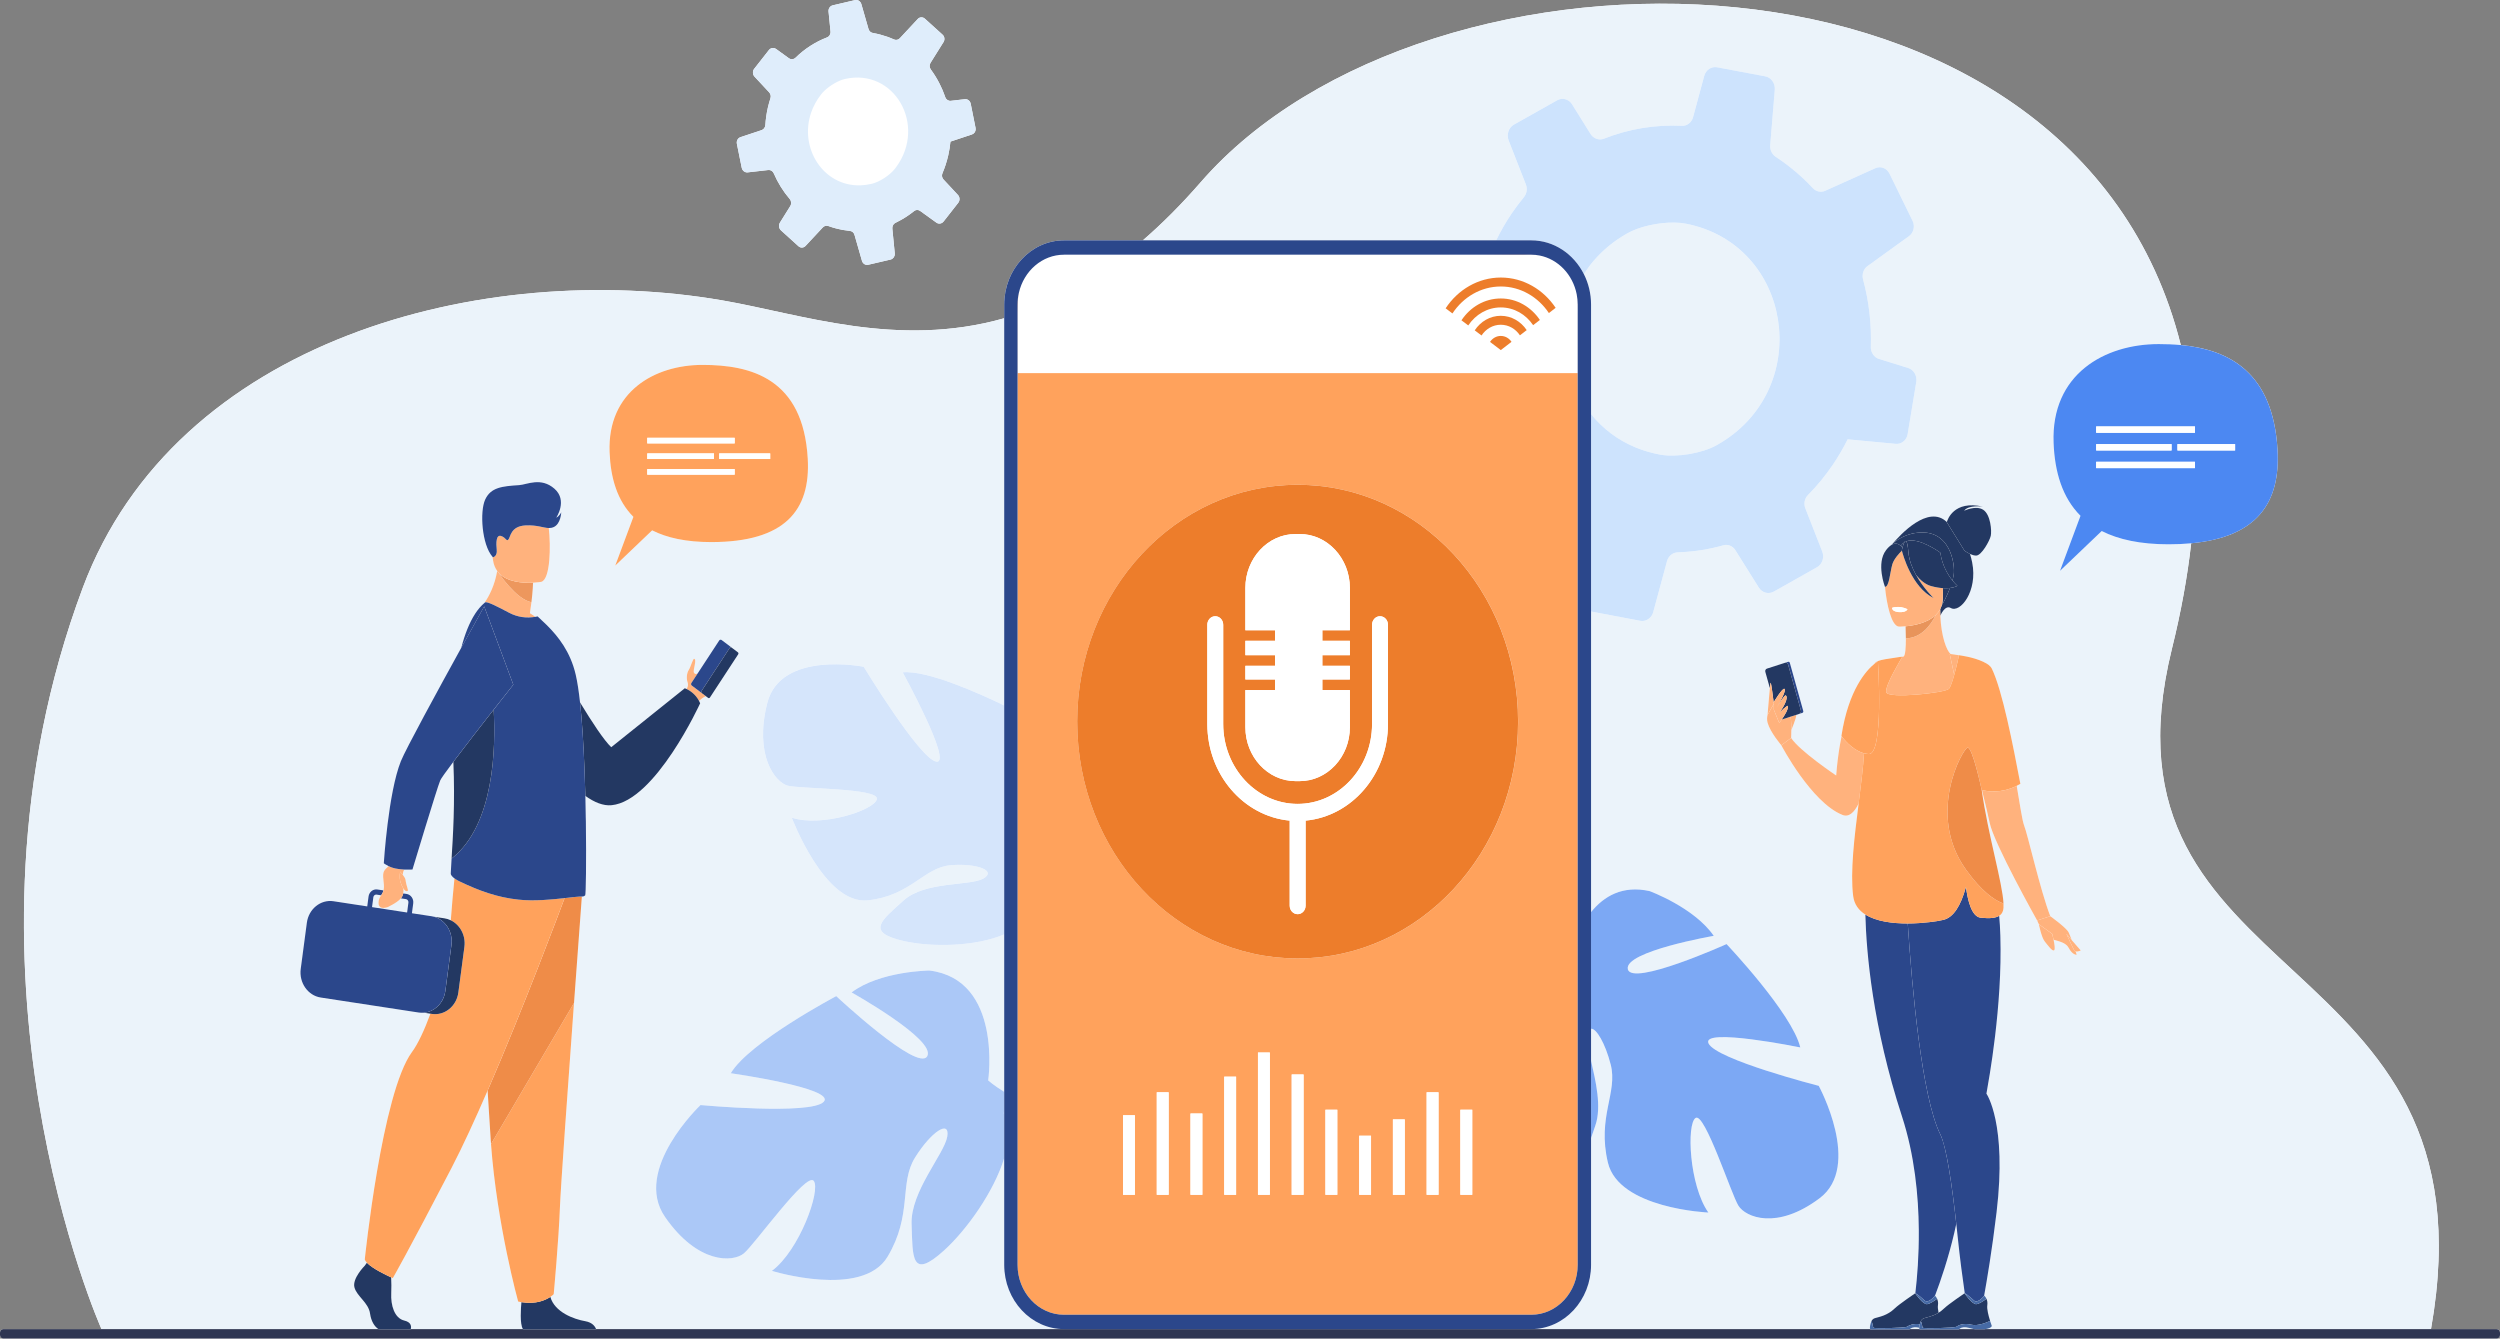 <svg viewBox="0 0 1920 1028" xmlns="http://www.w3.org/2000/svg"><rect x="0" y="0" width="1920" height="1028" fill="#808080" stroke="none"/><g id="a"></g><g id="b"><g id="c"><g><path fill="#fff" d="M660.74,142.36c2.85-.1,5.81-.48,8.84-1.2,5.78-1.39,13.72-6.49,17.55-11.37,.41-.52,.81-1.05,1.2-1.57,23.56-32.29-1.56-76.16-39.46-67.55-4.95,1.14-11.32,4.86-15.68,8.99-1,.97-1.91,1.94-2.64,2.9-3.46,4.46-5.96,9.14-7.61,13.93-9.36,27.25,9.3,56.69,37.79,55.88Z"></path><path fill="#fff" d="M1504.65,1020.75l-.04,.04h11.61c-.06-.01-.13-.02-.19-.04h-11.39Z"></path><path fill="#fff" d="M315.49,1020.75v.04h86.14l-.02-.04h-86.12Z"></path><path fill="#fff" d="M1175.98,1020.75H457.79v.04h978.52l-.02-.04h-260.31Z"></path><path fill="#fff" d="M1466.76,1020.75l-.04,.04h7.47s-.01-.02-.02-.04h-7.42Z"></path><path fill="#fff" d="M568.68,105.36l.77-.27,15.44-5.14c1.65-.55,2.79-2.11,2.9-3.97v-.02c.28-4.45,.91-8.94,1.95-13.43,.55-2.39,1.21-4.72,1.95-7.02,.53-1.59,.17-3.35-.94-4.55l-11.26-12.08c-1.55-1.65-1.65-4.31-.25-6.07l11.3-14.41c.32-.41,.71-.73,1.11-.99,1.31-.8,3.01-.78,4.32,.16l9.92,7.18c1.22,.87,2.79,.97,4.08,.3,.34-.18,.66-.41,.96-.69,7.03-6.9,15.27-12.2,24.25-15.64,1.53-.56,2.55-2.09,2.67-3.79,.01-.24,0-.49-.02-.75l-1.52-15.32c-.22-2.22,1.15-4.26,3.19-4.75l.4-.1L656.68,.1c2.12-.47,4.2,.85,4.84,3.07l5.5,19.12c.47,1.59,1.73,2.76,3.26,3.03,1.95,.34,3.91,.77,5.86,1.29,3.63,.97,7.12,2.19,10.43,3.7,1.55,.71,3.33,.35,4.51-.94l13.77-14.78c1.46-1.59,3.83-1.7,5.44-.24l13.62,12.31c1.54,1.4,1.85,3.8,.74,5.6l-9.99,15.99c-1,1.53-.91,3.6,.2,5.12,4.71,6.38,8.45,13.56,11.1,21.26,.64,1.86,2.42,3.03,4.25,2.82l10.84-1.26c2.06-.22,3.99,1.24,4.44,3.43l3.72,18.56c.08,.38,.12,.75,.1,1.13-.06,1.79-1.18,3.4-2.83,3.93l-13.29,4.43-3.24,1.07c-.33,3.53-.91,7.11-1.72,10.65-1.1,4.77-2.59,9.34-4.42,13.63-.69,1.64-.4,3.56,.79,4.82l11.1,11.91c1.51,1.64,1.62,4.23,.23,5.98l-8.76,11.19-2.52,3.2c-1.37,1.75-3.76,2.13-5.51,.85l-12.45-8.96c-1.43-1.06-3.32-1.02-4.67,.11-4.09,3.3-8.49,6.13-13.12,8.41-.39,.23-.76,.4-1.16,.59-.14,.05-.26,.13-.38,.21-1.43,.86-2.22,2.56-2.04,4.32l1.86,18.92c.03,.21,.03,.43,.02,.64-.07,1.96-1.39,3.68-3.21,4.12l-17.21,4.01c-2.08,.48-4.15-.81-4.79-3.01l-5.73-19.95c-.47-1.7-1.87-2.88-3.51-3.03-3.6-.35-7.24-1-10.89-1.98-1.93-.51-3.83-1.11-5.68-1.78-1.51-.54-3.17-.12-4.29,1.09l-13.24,14.2c-1.45,1.57-3.8,1.69-5.4,.25l-13.46-12.2c-1.63-1.47-1.99-4.02-.79-5.95l7.9-12.66c1.06-1.7,.9-3.92-.36-5.43-5.04-5.86-9.17-12.54-12.3-19.76-.71-1.72-2.4-2.75-4.17-2.55l-15.87,1.81c-2.13,.24-4.08-1.29-4.55-3.53l-3.73-18.43c-.45-2.21,.77-4.43,2.76-5.07Zm1351.32,919.96c0,1.48-1.12,2.68-2.5,2.68H2.5c-1.37,0-2.5-1.21-2.5-2.68v-1.85c0-1.48,1.12-2.68,2.5-2.68H290.66l-.06-.04H77.95s-123.88-276.93-14.33-569.47c71.41-190.68,307.57-252.37,491.31-220.55,60.41,10.46,134.13,37.09,216.3,13.69v-10.47c0-27.22,20.61-49.37,45.95-49.37h60.53c14.64-12.66,29.46-27.43,44.43-44.64,174.02-200.05,671.57-199.67,752.73,125.04,36.33,3.44,70.87,20.27,74.28,80.59,2.29,40.49-15.63,66.91-66.3,71.66-2.89,25.62-7.75,52.53-14.74,80.77-65.9,266.01,251.89,223.37,198.91,522.74h-342.11c-.07,.01-.15,.02-.22,.04h392.82c1.37,0,2.5,1.21,2.5,2.68v1.85Z"></path><path fill="#ebf3fa" d="M1362.08,538.67c.03,.23,.06,.45,.08,.64,.03-.03,.05-.06,.08-.09l-.15-.55Z"></path><path fill="#ebf3fa" d="M1466.76,1020.75h7.42c-.13-.29-.2-.64-.21-1.04-.51-.11-1.03-.22-1.6-.29-3.33-.47-5.04,.8-5.6,1.33Z"></path><path fill="#ebf3fa" d="M284.19,1008.86c-1.2-8.49-10.06-13.13-11.98-20.07-1.91-6.94,7.91-16.72,7.91-16.72l1.64-2.27h0c-.81-.86-1.4-1.7-1.64-2.49,0,0,13.19-128.17,36.28-159.41,4.68-6.32,9.64-17.18,14.13-29.37l-5.03-.77c-1.28,.11-2.59,.07-3.92-.13l-75.24-11.52c-9.85-1.51-16.75-11.39-15.35-21.97l4.71-35.5c1.41-10.58,10.61-18,20.46-16.49l25.91,3.97,1-7.57c.46-3.5,3.49-5.94,6.75-5.44l2.84,.43,1.9,.29c.32-1.26,.45-2.8,.22-4.83-1-8.95-.98-9.73,3.66-13.76-2.25-1.1-3.66-2.21-3.66-2.21,0,0,3.38-54.25,13.13-78.45,3.76-9.33,28.69-55.02,46.3-86.95,2.74-10.59,6.31-19.57,10.71-26.3l-.04-.02s.05-.04,.13-.11c2.16-3.28,4.51-6.02,7.06-8.15,3.75-5.43,7.94-13.57,9.78-24.52-1.6-2.21-2.75-4.94-3.22-8.3-.12-.88-.25-1.74-.38-2.59-8.2-9.35-9.88-34.73-5.61-43.95,4.33-9.36,12.9-10.22,26.15-11.08,6.02-.39,16.62-6.32,27.02,2.73,10.4,9.05,1.42,22.25,1.42,22.25,2.31-.99,3.84-4.12,3.84-4.12,0,0-.28,8.75-5.67,11.3-1.32,.62-2.59,.83-3.94,.8,1.62,13.56,1.3,39.57-5.8,41.33,0,0-2.53,.45-6.27,.64-.01,.81-.14,6.16-1.22,15-.31,2.53-.7,5.36-1.19,8.44,1.49,.88,2.87,1.81,4.14,2.75,.59-.1,1.18-.21,1.77-.34l7.08,6.72c8.62,8.6,18.07,20.29,22.17,38.04,1.3,5.61,2.4,12.91,3.32,21.3,9.34,15.4,18.41,29.13,23.97,34.41l56.5-45.26s.54,.18,1.4,.59c.04-.11,.07-.22,.11-.33,0,0,1.56-2.15,.6-4.86-.95-2.7-.76-6.87,.87-9.42,1.63-2.54,3.2-8.81,4.18-8.62,2.38,.44-1.17,9.05-.15,10.65,.92,1.44,2.07,.95,2.28,.84,.01,0,.03-.01,.04-.02,.2-.09,.39-.2,.59-.32l16.51-25.23c.41-.63,1.24-.79,1.83-.34l8.35,6.3h0l4.19,3.16c.45,.34,.56,1.01,.24,1.49l-21.74,33.24c-.32,.48-.94,.6-1.39,.26l-1.78-1.34c-2.4,1.2-4.1,2.57-5.2,3.65,.31,.58,.6,1.2,.86,1.85,0,0-34.31,75.1-68.09,78.28-6.34,.6-13.16-2.2-20.06-7.14,.13,5.2,.23,10.34,.27,15.37v.44c.1,1.21,.1,2.54,.1,3.75,.41,31.43,0,56.35-.51,56.79-.62,.55-1.33,.88-2.15,.88-.13,0-.28,0-.42,0-.83,11.21-3.26,43.92-6.02,81.76-4.65,63.69-10.24,141.93-10.79,156.75-.96,25.74-4.79,66.91-4.79,66.91,0,0-.86,.93-2.59,2.09h0c3.32,11.8,18.19,17.16,26.78,18.65,5.43,.95,7.52,3.91,8.34,6.08h359.39c-25.34,0-45.95-22.15-45.95-49.37v-81.98c-7.82,25.64-28.64,54.91-46.02,70.74-25.77,23.48-24.21,5.09-25.13-20.03-.92-25.12,25.28-54.03,27.41-67.3,2.14-13.27-12.49-3.58-24.78,16.2-12.29,19.78-1.74,43.74-21.07,76.12-19.33,32.38-88.85,10.87-88.85,10.87,21.2-15.74,37.76-62.05,32.13-69.12-5.63-7.06-45.3,48.74-53.59,55.66-8.29,6.92-35.32,8.48-60.56-27.87-25.24-36.35,27.21-86.01,27.21-86.01,0,0,84.91,7.82,94.62-2.53,9.72-10.35-71.38-21.92-71.38-21.92,14.24-23.93,81-59.22,81-59.22,0,0,62.82,58.75,69.87,46.14,7.05-12.6-58.09-48.97-58.09-48.97,21.73-16.46,59.77-16.84,59.77-16.84,56.4,6.97,45.15,84.42,45.15,84.42,0,0,4.31,3.86,12.3,8.76v-120.94c-21.94,9.39-55.23,9.98-76.65,5.23-30.71-6.81-17.31-16.1-.75-31.19,16.56-15.08,51.21-11.05,61.45-16.96,10.25-5.91-4.71-11.85-25.19-10.19-20.48,1.66-30.75,23.65-63.83,26.99-33.08,3.34-58.2-63.55-58.2-63.55,22.83,7.65,63.8-5.83,65.39-14.29,1.59-8.46-59.06-7.7-68.51-10.25-9.45-2.55-25.96-22.88-15.67-63.49,10.29-40.6,74.07-27.82,74.07-27.82,0,0,43.23,71.14,55.83,72.85,12.6,1.71-25.91-68.58-25.91-68.58,18.81-1.93,60.03,16.76,77.97,25.45V244.42c-82.18,23.39-155.89-3.23-216.3-13.69-183.74-31.81-419.9,29.87-491.31,220.55-109.55,292.53,14.33,569.47,14.33,569.47h212.65c-2.97-1.89-5.57-5.94-6.41-11.89Zm255.4-728.63c37,0,77.26,10.3,80.75,71.98,2.24,39.68-17.44,64.1-74.14,64.1-19.12,0-33.98-3.24-45.36-9.02l-28.34,27.05,13.93-37.4c-12.34-12.32-17.53-29.71-18.29-49.72-1.74-46.38,34.44-66.99,71.44-66.99Z"></path><path fill="#ebf3fa" d="M1510.25,1019.42c-3.33-.47-5.04,.8-5.6,1.33h11.39c-2-.42-3.62-1.03-5.79-1.33Z"></path><path fill="#ebf3fa" d="M1161.12,163.68c2.9-4.26,5.95-8.28,9.15-12.2,2.25-2.68,2.85-6.49,1.56-9.82l-13.2-33.72c-1.82-4.61-.01-9.96,4.07-12.25l33.22-18.7c.95-.53,1.96-.83,2.94-.99,3.2-.44,6.53,1.08,8.43,4.07l14.24,22.85c1.77,2.78,4.8,4.34,7.85,4.13,.8-.07,1.61-.24,2.41-.54,19.13-7.55,39.43-10.88,59.79-9.88,3.45,.22,6.63-1.91,8.15-5.18,.21-.47,.39-.97,.53-1.49l8.54-31.65c1.23-4.59,5.48-7.44,9.89-6.64l.86,.16,36.18,6.81c4.55,.91,7.68,5.33,7.28,10.28l-3.52,42.64c-.26,3.55,1.35,6.96,4.17,8.83,3.61,2.37,7.15,4.92,10.63,7.65,6.46,5.07,12.45,10.52,17.87,16.39,2.55,2.75,6.34,3.58,9.63,2.06l38.4-17.3c4.08-1.89,8.86-.05,10.95,4.25l17.7,36.21c2,4.11,.8,9.13-2.75,11.72l-31.82,22.98c-3.14,2.16-4.52,6.34-3.45,10.31,4.51,16.73,6.52,34.21,5.95,51.75-.13,4.23,2.51,8.1,6.29,9.27l22.41,6.94c4.24,1.36,6.96,5.92,6.21,10.66l-6.61,39.98c-.13,.82-.33,1.59-.66,2.32-1.45,3.49-4.9,5.7-8.56,5.31l-29.65-2.79-7.23-.69c-3.32,6.71-7.15,13.3-11.44,19.6-5.77,8.49-12.17,16.25-19.01,23.14-2.6,2.64-3.48,6.7-2.06,10.24l13,33.22c1.75,4.55,.02,9.79-4.04,12.04l-25.77,14.55-7.39,4.15c-4.03,2.28-9.04,.95-11.56-3.11l-17.9-28.56c-2.04-3.33-5.82-4.91-9.33-3.85-10.58,2.98-21.43,4.76-32.31,5.25-.95,.12-1.82,.14-2.75,.16-.31-.01-.62,.04-.92,.09-3.48,.45-6.33,3.13-7.29,6.77l-10.57,39.07c-.09,.45-.28,.88-.44,1.28-1.62,3.82-5.53,6.07-9.46,5.36l-37.11-7.02c-.25-.05-.49-.11-.73-.18v230.92c9.78-12.15,24.16-20.78,45-16.13,0,0,34.21,12.54,49.24,34.35,0,0-68.85,11.93-66,25.56,2.86,13.63,75.83-19.23,75.83-19.23,0,0,50.43,53.22,56.63,79.37,0,0-76.36-15.55-70.47-3.1,5.89,12.45,84.65,32.6,84.65,32.6,0,0,33.53,61.61,.67,86.31-32.86,24.7-56.81,14.63-62.36,5.73-5.56-8.9-25.85-71.95-32.89-67.38-7.04,4.57-4.96,51.65,9.8,72.64,0,0-68.68-2.87-77.13-38.28-8.45-35.41,7.72-53.64,2.13-75.42-4.19-16.31-11.13-27.94-15.09-27.43v24.6c3.51,15.47,8.37,35.19,3.28,49.77-1.17,3.35-2.24,6.57-3.28,9.55v97.38c0,27.22-20.61,49.37-45.95,49.37h260.31c-.56-1.25,.11-3.75,.78-5.62,.48-1.35,1.53-2.37,2.82-2.77,3.2-1,9.5-1.88,15.28-7.5,3.25-3.15,15.69-11.6,15.69-11.6l.07-.02s.04,0,.06,0c1.4-11.76,2.83-28.89,2.67-48.74-.22-26.33-3.25-57.45-12.94-87.17-22.6-69.33-27.37-125.84-28.1-154.98-5.03-3.2-8.53-7.76-9.35-14.15-2.39-18.62,.99-45.9,4.18-71.07-3.46,7.01-7.55,10.65-12.38,8.73-23.94-9.48-47-53.49-47-53.49,0,0-8.54-9.97-10.57-17.34-.53-1.93-.46-4.02-.03-6.05,.25-1.67,1.07-14.04,1.77-20.56l-3.47-12.43c-.3-1.06,.27-2.18,1.25-2.5l12.77-4.11,3.48-1.12c.56-.18,1.14,.16,1.31,.76l10.34,37.06c.17,.6-.15,1.23-.71,1.41l-4.65,1.5c.03,2.86-3.82,11.47-3.82,11.8h0c-.02,3.07-.13,5.5-.14,5.91,6.29,9.88,34.58,28.86,34.58,28.86,.65-8.33,1.58-15.88,2.74-22.73,.44-2.6,.91-5.1,1.41-7.5-.08-.11-.12-.18-.12-.18,5.45-35.69,19.38-50.5,25.3-55.32,.29-.36,.57-.69,.85-.99,1.25-1.03,2.49-1.67,7.49-2.59,2.56-.47,6.1-1.01,11.12-1.72,0,0,1.08-.13,1.65-.17,.37-.04,.79-.08,1.26-.13,1.43-.81,1.81-7.22,1.79-13.98,0-3.21-.1-6.49-.21-9.29-3.09,.28-5.14,.25-5.14,.25-5.78-.49-9.39-17.12-10.69-30.57,0,0-6.96-18,.86-28.18,1.46-1.9,2.81-3.14,4.06-3.91,.36-.38,.71-.74,1.08-1.08,5.38-6.41,27.22-30.44,41.56-16.54,.37-1.39,5.07-17.05,27.81-11.85,0,0-11.39-1.54-14.51,3.17,0,0,9.02-4.44,14.68-.73,5.65,3.72,6.58,16.22,5.74,20.03-.84,3.81-7.09,15.13-11.22,15.13-1.57,0-3.24-.56-4.72-1.25,.63,2.01,1.2,4.2,1.68,6.6,4.39,22.19-9.35,39.06-16.45,34.89-4.55-2.67-8,5.89-8,5.89l-.03-.04c.67,16.23,4.81,26.83,7.89,29.48,1.11,.14,3.48,.45,6.46,.96v-.02s10.48,1.23,18.46,4.96c.06,.03,.13,.06,.19,.08,1.81,.81,3.37,1.72,4.53,2.72,.01,0,.02,.02,.04,.03h0c.6,.52,1.1,1.06,1.46,1.64,.18,.24,.34,.49,.46,.74,8.14,16.64,16.26,58.65,21.98,88.61-.95,.56-1.89,1.07-2.82,1.53,2.56,15.51,4.51,27.37,5.55,29.98,3.04,7.61,12.32,49.48,20.24,70.14,0,0,12.22,8.72,14.08,12.4,.61,1.21,1.49,3.48,2.4,5.98,3.14,3.62,6.93,7.95,6.93,7.95,0,0-2.38,1.16-3.94,.75,.51,1.53,.83,2.54,.83,2.54,0,0-3.11,.5-6.22-5.35-2.06-3.88-7.27-4.97-11.55-6.19,.68,3.28,1.3,7.26,.5,8.02-1.4,1.34-4.82-3.68-7.31-6.69-2.48-3-4.51-13.21-4.52-13.28-.81-1.68-1.33-2.88-1.33-2.88,0,0-33.4-59.54-36.44-75.03-.95-4.85-3.24-14.37-5.93-25.15-.06-.02-.13-.04-.19-.05,4.91,34.51,16.04,71.56,16.77,87.28,.11,2.3,0,4.13-.39,5.45-.49,1.66-1.42,2.99-2.93,3.95,.44,4.91,.73,10.05,.9,15.34,1.67,54.25-8.91,111.02-10.69,121.25,0,0,15.97,22.74,7.77,91.21-3.47,28.96-7.49,52.65-9.56,64.12,.1-.12,.16-.19,.16-.19,0,0,.94,.83,1.63,2.38,.56,1.22,.97,2.9,.65,4.98-.45,2.92,1,8.35,2.16,12.02,.7,2.22,1.3,3.8,1.3,3.8,0,0,.3,1.63-4.79,2.5h342.11c52.99-299.37-264.81-256.74-198.91-522.74,7-28.24,11.85-55.15,14.74-80.77-5.45,.51-11.26,.77-17.48,.77-21.61,0-38.4-3.66-51.26-10.19l-32.03,30.57,15.74-42.26c-13.94-13.93-19.82-33.57-20.67-56.19-1.97-52.42,38.92-75.71,80.74-75.71,5.63,0,11.32,.21,16.98,.75C1593.71-59.73,1096.16-60.1,922.14,139.95c-14.97,17.21-29.79,31.99-44.43,44.64h271.33c3.48-7.17,7.49-14.16,12.08-20.91Z"></path><path fill="#ebf3fa" d="M1508.75,993.26l.07-.02s.07,0,.12,.02c-1.68-11.5-3.75-27-5.48-43.81-.33-3.17-.67-6.37-1.02-9.55-.5,2.33-1.01,4.63-1.54,6.91-4.58,19.57-10.41,36.68-14.8,48.28,.11,.1,.96,.91,1.61,2.36,.56,1.22,.97,2.9,.65,4.98-.23,1.46,.03,3.55,.48,5.74,1.41-.87,2.84-1.95,4.23-3.31,3.25-3.15,15.69-11.6,15.69-11.6Z"></path><path fill="#ebf3fa" d="M1256.62,343.86c5.71,2.29,11.86,4.1,18.41,5.31,12.5,2.29,32.07-.93,43.31-7.26,1.21-.67,2.38-1.37,3.56-2.07,70.98-43.45,54.26-152.16-27.25-168.05-10.66-2.06-26.07-.21-37.82,4.16-2.71,1.06-5.25,2.18-7.4,3.45-10.2,5.82-18.69,12.93-25.55,20.96-2.76,3.24-5.25,6.63-7.48,10.14,3.52,6.98,5.53,14.97,5.53,23.46v84.12c8.8,10.97,20.42,19.99,34.69,25.78Z"></path><path fill="#ebf3fa" d="M298.04,696.57s-7.21,2.95-7.33-3.06c-.06-2.76,1-4.28,2.06-5.92l-.13-.02-3.35-.51c-.23-.03-.45-.03-.67,0-.94,.16-1.71,.96-1.85,2.02l-1,7.57,26.92,4.13,1-7.57c.17-1.3-.67-2.52-1.89-2.7l-3.88-.59c-1.66,1.99-4.64,4.02-9.88,6.66Z"></path><path fill="#ebf3fa" d="M771.23,855.86v-.22c-.25-.58-.63-1.37-1.19-2.31,.38,.81,.78,1.66,1.19,2.53Z"></path><path fill="#ebf3fa" d="M346.17,670.75c.07-2.66,.31-6.51,.62-11.36,1.02-16.01,2.76-42.97,1.37-74.3-5.52,7.34-9.45,12.81-10.06,14.26-2.43,5.73-21.33,68.44-21.33,68.44,0,0-2.73,.21-6.33,.04-.53,1.06-.93,2.07-.98,2.75-.03,.46-.06,.9-.07,1.33,.94,1.25,1.88,2.68,2,3.53,.77,5.7,2.54,8.16,1.66,8.78-1.01,.71-2.2-.24-3.26-1.86,.08,1.39,.09,2.62-.1,3.75l2.63,.4c1.57,.24,2.97,1.13,3.93,2.5,.96,1.37,1.36,3.06,1.14,4.75l-1,7.57,15.01,2.29c.59,.09,1.17,.21,1.74,.36,0,0,0,0,.01,0h0l8.23,1.26c1.7,.26,3.32,.78,4.82,1.5,.78-10.85,1.96-23.39,2.83-32.17-1.57-1.15-2.92-2.54-2.86-3.86Z"></path><path fill="#ebf3fa" d="M400.44,1000.08h0c-.81-.14-1.64-.29-2.49-.49,0,0-16.22-58.77-20.86-120.95-.07-1.02-.14-2.05-.22-3.07-.74-10.92-1.56-23.93-2.4-37.98-9.57,22.07-19.09,42.82-27.54,59.08-34.49,66.39-45.27,84.92-45.27,84.92,0,0-.47-.2-1.27-.56h0c.18,3.84,.27,8.26,.07,12.14-.48,9.26,2.41,19.24,10.07,21.04,5.47,1.29,5.42,4.7,4.94,6.54h86.12c-2.53-3.79-1.57-16.48-1.17-20.67Z"></path><path fill="#cde3fd" d="M1259.76,476.8c3.93,.71,7.83-1.55,9.46-5.36,.16-.4,.35-.83,.44-1.28l10.57-39.07c.97-3.64,3.81-6.32,7.29-6.77,.3-.05,.61-.1,.92-.09,.93-.02,1.8-.03,2.75-.16,10.88-.49,21.73-2.27,32.31-5.25,3.52-1.06,7.29,.52,9.33,3.85l17.9,28.56c2.52,4.06,7.53,5.39,11.56,3.11l7.39-4.15,25.77-14.55c4.06-2.25,5.79-7.49,4.04-12.04l-13-33.22c-1.42-3.54-.54-7.6,2.06-10.24,6.84-6.9,13.24-14.65,19.01-23.14,4.28-6.3,8.12-12.89,11.44-19.6l7.23,.69,29.65,2.79c3.67,.39,7.11-1.83,8.56-5.31,.33-.72,.53-1.49,.66-2.32l6.61-39.98c.74-4.74-1.97-9.3-6.21-10.66l-22.41-6.94c-3.78-1.17-6.42-5.04-6.29-9.27,.57-17.54-1.44-35.02-5.95-51.75-1.07-3.96,.31-8.14,3.45-10.31l31.82-22.98c3.54-2.6,4.74-7.61,2.75-11.72l-17.7-36.21c-2.09-4.3-6.86-6.14-10.95-4.25l-38.4,17.3c-3.29,1.52-7.09,.69-9.63-2.06-5.43-5.88-11.41-11.32-17.87-16.39-3.48-2.73-7.02-5.28-10.63-7.65-2.82-1.87-4.44-5.27-4.17-8.83l3.52-42.64c.4-4.95-2.73-9.37-7.28-10.28l-36.18-6.81-.86-.16c-4.41-.8-8.66,2.05-9.89,6.64l-8.54,31.65c-.14,.52-.32,1.02-.53,1.49-1.52,3.26-4.69,5.4-8.15,5.18-20.37-1-40.67,2.33-59.79,9.88-.8,.3-1.61,.47-2.41,.54-3.05,.21-6.08-1.36-7.85-4.13l-14.24-22.85c-1.9-2.99-5.23-4.51-8.43-4.07-.97,.16-1.99,.47-2.94,.99l-33.22,18.7c-4.09,2.29-5.89,7.64-4.07,12.25l13.2,33.72c1.29,3.33,.69,7.14-1.56,9.82-3.2,3.91-6.25,7.93-9.15,12.2-4.59,6.75-8.6,13.74-12.08,20.91h26.94c17.44,0,32.64,10.49,40.42,25.91,2.23-3.5,4.71-6.89,7.48-10.14,6.86-8.04,15.35-15.14,25.55-20.96,2.15-1.26,4.69-2.39,7.4-3.45,11.75-4.38,27.16-6.22,37.82-4.16,81.52,15.89,98.23,124.6,27.25,168.05-1.17,.7-2.35,1.4-3.56,2.07-11.25,6.33-30.82,9.54-43.31,7.26-6.55-1.21-12.7-3.02-18.41-5.31-14.27-5.8-25.9-14.81-34.69-25.78v151.53c.24,.07,.48,.13,.73,.18l37.11,7.02Z"></path><path fill="#2e3552" d="M1917.5,1020.79h-392.82c-.24,.04-.49,.08-.76,.11h-7.1c-.21-.03-.4-.08-.6-.11h-11.61s-.08,.08-.11,.11c-.05,.05-.07,.08-.07,.08h-30.16c-.04-.05-.05-.13-.08-.19h-7.47s-.08,.08-.11,.11c-.05,.05-.07,.08-.07,.08h-30.16c-.04-.05-.05-.13-.08-.19H457.8c.02,.05,.04,.1,.06,.16h-56.12s-.07-.1-.1-.16h-86.15c-.01,.05-.03,.11-.04,.16h-24.54c-.08-.05-.16-.1-.24-.16H2.5c-1.37,0-2.5,1.21-2.5,2.68v1.85c0,1.48,1.12,2.68,2.5,2.68H1917.5c1.37,0,2.5-1.21,2.5-2.68v-1.85c0-1.48-1.12-2.68-2.5-2.68Z"></path><path fill="#abc8f7" d="M770.04,853.33c.57,.94,.94,1.72,1.19,2.31v-17.11c-7.99-4.9-12.3-8.76-12.3-8.76,0,0,11.25-77.45-45.15-84.42,0,0-38.04,.39-59.77,16.84,0,0,65.14,36.37,58.09,48.97-7.05,12.6-69.87-46.14-69.87-46.14,0,0-66.76,35.29-81,59.22,0,0,81.1,11.56,71.38,21.92-9.72,10.35-94.62,2.53-94.62,2.53,0,0-52.45,49.67-27.21,86.01,25.24,36.35,52.27,34.79,60.56,27.87,8.29-6.92,47.96-62.73,53.59-55.66,5.63,7.06-10.93,53.38-32.13,69.12,0,0,69.52,21.51,88.85-10.87,19.33-32.38,8.78-56.35,21.07-76.12,12.29-19.78,26.91-29.47,24.78-16.2-2.14,13.27-28.33,42.18-27.41,67.3,.92,25.12-.64,43.5,25.13,20.03,17.38-15.83,38.19-45.1,46.02-70.74v-33.54c-.41-.87-.81-1.72-1.19-2.53Z"></path><path fill="#d5e5fb" d="M693.26,516.35s38.51,70.29,25.91,68.58c-12.6-1.71-55.83-72.85-55.83-72.85,0,0-63.78-12.78-74.07,27.82-10.29,40.6,6.23,60.93,15.67,63.49,9.45,2.55,70.09,1.79,68.51,10.25-1.59,8.46-42.56,21.94-65.39,14.29,0,0,25.12,66.88,58.2,63.55,33.08-3.34,43.35-25.32,63.83-26.99,20.48-1.66,35.44,4.28,25.19,10.19-10.25,5.91-44.89,1.88-61.45,16.96-16.56,15.08-29.96,24.37,.75,31.19,21.41,4.75,54.71,4.17,76.65-5.23v-175.8c-17.94-8.69-59.16-27.38-77.97-25.45Z"></path><path fill="#7ca8f4" d="M1221.92,814.7v59.31c1.04-2.97,2.12-6.2,3.28-9.55,5.08-14.58,.23-34.29-3.28-49.77Z"></path><path fill="#7ca8f4" d="M1237.02,817.53c5.59,21.78-10.58,40.01-2.13,75.42,8.45,35.41,77.13,38.28,77.13,38.28-14.76-20.99-16.84-68.07-9.8-72.64,7.04-4.57,27.33,58.48,32.89,67.38,5.56,8.9,29.5,18.96,62.36-5.73,32.86-24.7-.67-86.31-.67-86.31,0,0-78.76-20.15-84.65-32.6-5.89-12.45,70.47,3.1,70.47,3.1-6.2-26.15-56.63-79.37-56.63-79.37,0,0-72.97,32.86-75.83,19.23-2.86-13.63,66-25.56,66-25.56-15.03-21.81-49.24-34.35-49.24-34.35-20.84-4.65-35.22,3.98-45,16.13v89.58c3.96-.51,10.91,11.12,15.09,27.43Z"></path><path fill="#ffb27d" d="M536.86,538.29c1.1-1.08,2.8-2.45,5.2-3.65l-3.11-2.35h0l-7.64-5.77c-.59-.45-.73-1.33-.32-1.96l4.88-7.45c-.2,.12-.4,.22-.59,.32-.01,0-.03,.01-.04,.02-.21,.11-1.36,.61-2.28-.84-1.02-1.6,2.53-10.21,.15-10.65-.98-.19-2.55,6.08-4.18,8.62-1.63,2.55-1.82,6.72-.87,9.42,.95,2.7-.6,4.86-.6,4.86-.04,.11-.07,.22-.11,.33,2.25,1.08,6.71,3.77,9.53,9.11Z"></path><path fill="#2b478b" d="M531.3,526.52l7.64,5.77c-.45-.34-.55-1.01-.24-1.49l21.74-33.24c.32-.48,.94-.6,1.39-.26l.71,.53h0l-8.35-6.3c-.59-.45-1.41-.29-1.83,.34l-16.51,25.23-4.88,7.45c-.41,.63-.27,1.52,.32,1.96Z"></path><path fill="#233862" d="M560.44,497.56l-21.74,33.24c-.31,.48-.21,1.15,.24,1.49h0l3.11,2.35,1.78,1.34c.45,.34,1.07,.22,1.39-.26l21.74-33.24c.32-.48,.21-1.15-.24-1.49l-4.19-3.16-.71-.53c-.45-.34-1.07-.22-1.39,.26Z"></path><path fill="#233862" d="M449.57,611.27c6.9,4.94,13.72,7.74,20.06,7.14,33.78-3.18,68.09-78.28,68.09-78.28-.26-.65-.55-1.26-.86-1.85-2.81-5.34-7.27-8.03-9.53-9.11-.86-.41-1.4-.59-1.4-.59l-56.5,45.26c-5.56-5.28-14.64-19.01-23.97-34.41,1.57,14.19,2.64,31.54,3.35,49.28,.3,7.54,.57,15.11,.76,22.56Z"></path><path fill="#233862" d="M315.44,1020.94s.03-.1,.04-.16v-.04c.49-1.85,.54-5.26-4.93-6.54-7.66-1.8-10.55-11.78-10.07-21.04,.2-3.88,.11-8.31-.07-12.14h0c-3.68-1.67-14.39-6.75-18.64-11.24h0l-1.64,2.28s-9.82,9.78-7.91,16.72c1.92,6.95,10.78,11.58,11.98,20.07,.84,5.95,3.45,10,6.41,11.89l.06,.04c.08,.05,.16,.11,.24,.16h24.54Z"></path><path fill="#233862" d="M449.45,1014.67c-8.59-1.49-23.47-6.85-26.78-18.65h0c-3.61,2.43-11.02,5.9-22.22,4.05h0c-.4,4.2-1.37,16.89,1.17,20.68l.02,.04c.03,.05,.07,.11,.1,.16h56.12c-.02-.05-.04-.1-.06-.16v-.04c-.83-2.16-2.93-5.13-8.35-6.08Z"></path><path fill="#ffa25c" d="M397.95,999.59c.85,.19,1.68,.35,2.49,.48,11.2,1.85,18.61-1.61,22.22-4.05,1.72-1.16,2.59-2.09,2.59-2.09,0,0,3.84-41.17,4.79-66.91,.55-14.82,6.14-93.06,10.79-156.75l-63.75,108.37c4.63,62.18,20.86,120.95,20.86,120.95Z"></path><path fill="#ef8c48" d="M374.48,837.59c.84,14.05,1.65,27.06,2.4,37.98,.07,1.03,.14,2.05,.22,3.07l63.75-108.37c2.76-37.85,5.19-70.56,6.02-81.76-2.89,.02-7.57,.59-13.25,1.23-3.04,8.15-31.26,83.58-59.13,147.85Z"></path><path fill="#ffa25c" d="M346.94,896.67c8.45-16.26,17.97-37.01,27.54-59.08,27.87-64.27,56.09-139.71,59.13-147.85-10.16,1.14-23.5,2.48-35.47,1.16-16.01-1.65-30.18-6.75-45.4-14.08-.92-.45-2.39-1.24-3.71-2.21-.87,8.77-2.06,21.32-2.83,32.17,7.13,3.45,11.63,11.68,10.48,20.39l-4.65,35.1c-1.4,10.54-10.57,17.93-20.38,16.43l-1.11-.17c-4.48,12.19-9.45,23.04-14.13,29.37-23.1,31.24-36.28,159.41-36.28,159.41,.24,.79,.83,1.63,1.64,2.49,4.25,4.49,14.96,9.57,18.64,11.23,.8,.36,1.27,.56,1.27,.56,0,0,10.78-18.53,45.27-84.92Z"></path><path fill="#ffb27d" d="M364.86,471.27l.04,.02s.05-.09,.08-.13c-.07,.06-.13,.11-.13,.11Z"></path><path fill="#ffb27d" d="M390.82,470.49c6.87,3.64,13.74,4.31,20.29,3.21-1.27-.94-2.65-1.87-4.14-2.75,.49-3.09,.87-5.91,1.19-8.44-11.92-2.2-25.43-22.87-25.46-22.91-.3-.35-.59-.72-.87-1.1-1.85,10.95-6.03,19.09-9.78,24.52,.13-.11,.26-.24,.4-.35,1.44-1.11,10.26,3.53,18.37,7.83Z"></path><path fill="#ed975d" d="M382.7,439.6s13.54,20.71,25.46,22.91c1.08-8.85,1.21-14.19,1.22-15-7.57,.39-20.1-.28-26.68-7.91Z"></path><path fill="#ffb27d" d="M409.38,447.51c3.74-.19,6.27-.64,6.27-.64,7.1-1.76,7.42-27.77,5.8-41.33-4.16-.09-8.98-2.45-17.72-2.02-11.58,.57-11.61,8.81-13.2,10.76-1.6,1.95-1.79-1.39-5.68-2.64-3.89-1.25-3.9,5.47-3.34,10.61,.56,5.14-2.91,5.77-2.91,5.77-.12-.13-.24-.27-.35-.41,.13,.85,.26,1.72,.38,2.59,.47,3.36,1.61,6.08,3.22,8.3,.28,.38,.57,.75,.87,1.1,6.57,7.63,19.11,8.3,26.68,7.91Z"></path><path fill="#2b478b" d="M371.86,465.69l22.37,60.14s-6.51,8.22-15.1,19.18c1.61,28.2,.79,88.52-32.33,114.39-.31,4.85-.55,8.71-.62,11.36-.06,1.32,1.29,2.71,2.86,3.86,1.32,.97,2.79,1.77,3.71,2.21,15.22,7.33,29.39,12.42,45.4,14.08,11.97,1.32,25.31-.02,35.47-1.16,5.68-.64,10.36-1.21,13.25-1.23,.14,0,.28,0,.42,0,.82,0,1.54-.33,2.15-.88,.51-.44,.93-25.36,.51-56.79,0-1.21,0-2.54-.1-3.75v-.44c-.04-5.03-.14-10.17-.27-15.37-.19-7.46-.46-15.03-.76-22.56-.71-17.74-1.78-35.08-3.35-49.28-.93-8.39-2.02-15.69-3.32-21.3-4.1-17.75-13.55-29.44-22.17-38.04l-7.08-6.72c-.59,.13-1.18,.24-1.77,.34-6.55,1.1-13.42,.44-20.29-3.21-8.11-4.3-16.94-8.93-18.37-7.83-.14,.11-.27,.23-.4,.35-2.55,2.13-4.91,4.87-7.06,8.15-.03,.04-.05,.09-.08,.13-4.4,6.74-7.97,15.71-10.71,26.3,10.02-18.18,17.67-31.91,17.67-31.91Z"></path><path fill="#233862" d="M346.8,659.39c33.12-25.86,33.94-86.18,32.33-114.39-9.81,12.52-22.33,28.6-30.96,40.09,1.39,31.32-.35,58.28-1.37,74.3Z"></path><polygon fill="#233862" points="333.14 704.01 333.15 704.01 333.14 704.01 333.14 704.01"></polygon><path fill="#233862" d="M352.02,762.26l4.65-35.1c1.16-8.71-3.35-16.94-10.48-20.39-1.5-.73-3.11-1.24-4.82-1.5l-8.23-1.26c5.8,1.53,10.37,6.02,12.49,11.72h0c1.13,3.05,1.56,6.43,1.11,9.89l-4.71,35.5c-.91,6.87-5.11,12.41-10.64,15.04-1.83,.87-3.81,1.43-5.87,1.59h-.02l5.03,.77,1.11,.17c9.81,1.5,18.98-5.89,20.38-16.43Z"></path><path fill="#2b478b" d="M325.5,777.75h0c2.06-.17,4.04-.72,5.87-1.59,5.53-2.62,9.73-8.17,10.64-15.04l4.71-35.5c.46-3.46,.03-6.84-1.11-9.89h0c-2.12-5.7-6.69-10.2-12.49-11.72h0s0,0-.01,0c-.57-.15-1.15-.27-1.74-.36l-15.01-2.29,1-7.57c.23-1.69-.18-3.38-1.14-4.75-.96-1.37-2.36-2.26-3.93-2.5l-2.63-.4c-.23,1.34-.76,2.56-1.78,3.79l3.88,.59c1.22,.19,2.06,1.4,1.89,2.7l-1,7.57-26.92-4.13,1-7.57c.14-1.06,.91-1.86,1.85-2.02,.22-.04,.44-.04,.67,0l3.35,.51,.13,.02c.69-1.08,1.39-2.21,1.79-3.78l-1.9-.29-2.84-.43c-3.25-.5-6.29,1.94-6.75,5.44l-1,7.57-25.91-3.97c-9.85-1.51-19.05,5.91-20.46,16.49l-4.71,35.5c-1.4,10.58,5.5,20.47,15.35,21.97l75.24,11.52c1.33,.21,2.64,.24,3.92,.13h0Z"></path><path fill="#ffb27d" d="M290.7,693.51c.12,6.01,7.33,3.06,7.33,3.06,5.23-2.64,8.22-4.67,9.88-6.66,1.02-1.23,1.55-2.45,1.78-3.79,.2-1.13,.19-2.36,.1-3.75-.88-1.34-1.67-3.14-2.2-4.86-1.17-3.79-.25-8.11-.25-8.11,0,0,1.03,1.16,2.05,2.51,.02-.43,.04-.88,.07-1.33,.05-.69,.45-1.69,.98-2.75-2.13-.1-4.57-.34-6.93-.83-1.93-.4-3.67-1.09-5.08-1.78-4.64,4.03-4.66,4.82-3.66,13.76,.23,2.03,.1,3.57-.22,4.83-.4,1.57-1.09,2.71-1.79,3.78-1.06,1.65-2.11,3.16-2.06,5.92Z"></path><path fill="#2b478b" d="M310.45,667.83c3.61,.17,6.33-.04,6.33-.04,0,0,18.89-62.71,21.33-68.44,.62-1.46,4.55-6.92,10.06-14.26,8.63-11.49,21.15-27.57,30.96-40.09,8.59-10.96,15.1-19.18,15.1-19.18l-22.37-60.14s-7.65,13.72-17.67,31.91c-17.6,31.93-42.54,77.62-46.3,86.95-9.74,24.2-13.13,78.45-13.13,78.45,0,0,1.42,1.11,3.66,2.21,1.41,.69,3.15,1.38,5.08,1.78,2.36,.5,4.8,.73,6.93,.83Z"></path><path fill="#2b478b" d="M381.5,422.25c-.56-5.14-.55-11.86,3.34-10.61,3.89,1.25,4.08,4.6,5.68,2.64,1.6-1.95,1.63-10.19,13.2-10.76,8.74-.43,13.57,1.93,17.72,2.02,1.35,.03,2.62-.18,3.94-.8,5.38-2.54,5.67-11.3,5.67-11.3,0,0-1.53,3.13-3.84,4.12,0,0,8.98-13.2-1.42-22.25-10.4-9.05-21-3.13-27.02-2.73-13.26,.86-21.82,1.72-26.15,11.08-4.27,9.23-2.59,34.6,5.61,43.95,.12,.13,.23,.28,.35,.41,0,0,3.47-.62,2.91-5.77Z"></path><path fill="#ffb27d" d="M313.05,684.23c.89-.62-.88-3.08-1.66-8.78-.12-.85-1.05-2.28-2-3.53-1.02-1.36-2.05-2.51-2.05-2.51,0,0-.92,4.32,.25,8.11,.53,1.72,1.32,3.52,2.2,4.86,1.06,1.62,2.25,2.56,3.26,1.86Z"></path><path fill="#ffb27d" d="M1375.74,560.78h0c0-.32,3.85-8.92,3.82-11.79l-4.37,1.41c.47,3.11,.56,7.11,.55,10.38Z"></path><path fill="#233862" d="M1471.22,409.32c26.84-4.13,30.51,24.56,29.23,32.3-.23,1.38-.55,2.8-.94,4.21,2.14,2.66,3.78,4.07,3.78,4.07,0,0-1.79,1.19-5.67,1.67-2.81,7.41-6.44,13.58-6.44,13.58h0c-.3,.94-.68,1.83-1.11,2.66,0,1.72,.03,3.38,.1,4.98l.03,.04s3.45-8.56,8-5.89c7.1,4.17,20.84-12.7,16.45-34.89-.47-2.4-1.05-4.59-1.68-6.6-2.42-1.14-4.31-2.64-4.31-2.64l-13.5-21.75,.03-.11c-14.34-13.9-36.18,10.13-41.56,16.54,.84-.78,1.68-1.45,2.47-2.03,7.33-5.32,15.12-6.14,15.12-6.14Z"></path><path fill="#ffb27d" d="M1430.8,578.3c-8.96-2.77-15.52-11.63-16.47-12.96-.5,2.4-.97,4.9-1.41,7.5-1.16,6.84-2.09,14.4-2.74,22.73,0,0-28.29-18.97-34.58-28.86l-7.55,5.68s23.06,44.01,47,53.49c4.84,1.92,8.93-1.72,12.38-8.73,1.8-14.2,3.53-27.72,4.14-38.63-.26-.07-.51-.13-.77-.21Z"></path><path fill="#233862" d="M1508.65,422.81s1.89,1.5,4.31,2.64c1.48,.69,3.15,1.25,4.72,1.25,4.13,0,10.37-11.33,11.22-15.13,.84-3.81-.08-16.31-5.74-20.03-5.65-3.72-14.68,.73-14.68,.73,3.12-4.71,14.51-3.17,14.51-3.17-22.74-5.2-27.44,10.46-27.81,11.85l-.03,.11,13.5,21.75Z"></path><path fill="#ffb27d" d="M1460.98,504.38c-.93,1.78-13.34,21.98-12.37,27.17,1.01,5.44,45.04,.54,48.08-2.45,1.24-1.22,2.78-5.78,4.17-10.74l-3.48-16.17s.25,.03,.69,.08c-3.08-2.65-7.22-13.25-7.89-29.48-.07-1.61-.1-3.27-.1-4.98-.89,1.71-2.04,3.2-3.38,4.49-3.85,7.74-11.07,17.61-23.01,17.97,0-3.21-.1-6.49-.21-9.29h0c.11,2.8,.21,6.08,.21,9.29,.02,6.76-.36,13.17-1.79,13.98-.47,.05-.9,.09-1.26,.13,.22-.02,.36-.02,.35,0Z"></path><path fill="#e8945b" d="M1463.68,490.28c11.94-.36,19.17-10.22,23.01-17.97-6.38,6.2-16.95,8.1-23.22,8.68,.11,2.8,.21,6.08,.21,9.29Z"></path><path fill="#233862" d="M1459.84,419.21c.75-1.2,1.67-2.11,2.71-2.75,.46-.83,.96-1.24,1.43-.71,9.46-3.6,26.18,8.68,26.18,8.68,1.38,9.9,5.98,17.21,9.34,21.4,.39-1.41,.71-2.83,.94-4.21,1.28-7.74-2.39-36.44-29.23-32.3,0,0-7.79,.83-15.12,6.14-.79,.57-1.63,1.24-2.47,2.03-.36,.34-.72,.7-1.08,1.08,3.21-1.99,5.7-.82,7.29,.64Z"></path><path fill="#233862" d="M1497.63,451.57c-1.49,.18-3.29,.26-5.42,.13-.07,2.41-.13,4.93-.14,7.56,0,2.17-.32,4.13-.89,5.89h0s3.63-6.17,6.44-13.58Z"></path><path fill="#ffb27d" d="M1486.69,472.31c1.34-1.3,2.49-2.79,3.38-4.49,.44-.83,.81-1.72,1.11-2.66,.57-1.76,.88-3.72,.89-5.89,0-2.62,.06-5.15,.14-7.56-2.59-.16-5.65-.64-9.23-1.63-4.33-1.2-8.19-4.5-11.48-8.51,5.74,10.33,13.54,17.77,13.54,17.77-16.93-8.41-23.73-33.7-24.4-36.38-2.06,1.99-6.12,6.3-7.35,10.53-1.68,5.75-2.44,17.58-5.65,17.18h0c1.3,13.45,4.91,30.08,10.69,30.57,0,0,2.05,.04,5.14-.25h0c6.28-.58,16.84-2.47,23.22-8.68Zm-28.52-2.22s-5.17-.34-5.01-3.27c0,0,5.01-2.08,11.75,1.02,0,0-.58,2.66-6.74,2.25Z"></path><path fill="#233862" d="M1459.84,419.21c.51,.47,.92,.96,1.24,1.39,.36-1.37,.89-3.1,1.47-4.15-1.04,.65-1.96,1.55-2.71,2.75Z"></path><path fill="#233862" d="M1497.63,451.57c3.88-.48,5.67-1.67,5.67-1.67,0,0-1.64-1.41-3.78-4.07-3.37-4.19-7.96-11.5-9.34-21.4,0,0-16.72-12.28-26.18-8.68,.63,.7,1.22,3.05,1.65,8.24,.52,6.21,2.91,12.27,5.86,17.57,3.28,4.01,7.15,7.31,11.48,8.51,3.58,.99,6.65,1.47,9.23,1.63,2.13,.13,3.92,.05,5.42-.13Z"></path><path fill="#233862" d="M1453.28,433.48c1.24-4.23,5.29-8.54,7.35-10.53-.04-.15-.06-.23-.06-.23,0,0,.19-.93,.51-2.11-.32-.43-.73-.93-1.24-1.39-1.59-1.47-4.08-2.63-7.29-.64-1.25,.77-2.6,2.01-4.06,3.91-7.82,10.18-.86,28.17-.86,28.18h0c3.21,.4,3.97-11.43,5.65-17.18Z"></path><path fill="#2b478b" d="M1486.07,995.07l.02,.02c4.4-11.6,10.22-28.71,14.8-48.28,.53-2.28,1.05-4.58,1.54-6.91-3.28-29.81-7.53-59.12-12.28-68.71-14.26-28.77-21.71-112.09-25-161.98-11.63,.02-24.2-1.54-32.55-6.85,.74,29.14,5.51,85.65,28.1,154.98,9.68,29.71,12.72,60.83,12.94,87.17,.16,19.85-1.27,36.98-2.67,48.74,.38,.06,1.84,.72,7.17,5.56,2.93,2.65,7.91-3.74,7.91-3.74Z"></path><path fill="#ffb27d" d="M1522.12,606.72c2.69,10.78,4.98,20.3,5.93,25.15,3.04,15.49,36.44,75.03,36.44,75.03l10.12-3.26c-7.93-20.66-17.21-62.53-20.24-70.14-1.04-2.61-2.99-14.47-5.55-29.98-12.44,6.23-23.02,4.22-26.7,3.19Z"></path><path fill="#ffb27d" d="M1523.17,508.26c-.06-.03-.13-.06-.19-.08,1.74,.81,3.36,1.74,4.72,2.8-1.16-1-2.72-1.9-4.53-2.72Z"></path><path fill="#ffb27d" d="M1529.2,512.64c-.36-.57-.86-1.11-1.46-1.63,0,0-.03,.04-.08,.1,.63,.49,1.15,1,1.54,1.53Z"></path><path fill="#ffb27d" d="M1500.85,518.37c1.97-7.06,3.63-14.91,3.67-15.13-2.98-.51-5.35-.82-6.46-.96-.44-.05-.69-.08-.69-.08l3.48,16.17Z"></path><path fill="#2b478b" d="M1521.11,704.79c-6.85-.77-9.9-13.1-11.27-23.62-4.11,15.06-9.88,23.51-17.32,25.28-4.27,1.02-15.31,2.74-27.37,2.76,3.29,49.89,10.74,133.21,25,161.98,4.75,9.59,9,38.91,12.28,68.71,.35,3.19,.69,6.38,1.02,9.55,1.73,16.81,3.81,32.31,5.48,43.81,.46,.12,2.02,.93,7.11,5.55,2.62,2.37,6.89-2.51,7.75-3.55,2.07-11.47,6.09-35.16,9.56-64.12,8.2-68.47-7.77-91.21-7.77-91.21,1.77-10.23,12.36-67.01,10.69-121.25-.16-5.3-.46-10.43-.9-15.34-2.66,1.69-7.13,2.24-14.26,1.45Z"></path><path fill="#233862" d="M1463.99,415.75c-.48-.53-.97-.13-1.43,.71-.58,1.05-1.11,2.77-1.47,4.15-.31,1.19-.51,2.11-.51,2.11,0,0,.02,.08,.06,.23,.68,2.68,7.47,27.97,24.4,36.38,0,0-7.81-7.44-13.54-17.77-2.94-5.3-5.34-11.36-5.86-17.57-.43-5.18-1.02-7.53-1.65-8.24Z"></path><path fill="#ffa25c" d="M1492.53,706.45c7.45-1.77,13.21-10.22,17.32-25.28,1.36,10.52,4.42,22.86,11.27,23.62,7.14,.79,11.61,.24,14.26-1.45,1.51-.96,2.44-2.29,2.93-3.95,.39-1.31,.5-3.15,.39-5.45-7.53-2.7-17.19-9.89-28.79-26-30.72-42.65-2.61-92.78,1.16-93.71,3.77-.93,10.86,32.43,10.86,32.43,.06,.02,.13,.04,.19,.05,3.68,1.03,14.26,3.03,26.7-3.19,.93-.47,1.87-.97,2.82-1.53-5.71-29.96-13.84-71.97-21.98-88.61-.12-.25-.28-.5-.46-.74-.39-.53-.91-1.04-1.54-1.53,.05-.07,.08-.1,.08-.1h0s-.03-.02-.04-.03c-1.37-1.06-2.99-1.99-4.72-2.8-7.98-3.73-18.46-4.96-18.46-4.96v.02c-.05,.22-1.71,8.08-3.68,15.13-1.38,4.96-2.92,9.52-4.17,10.74-3.04,2.99-47.07,7.88-48.08,2.45-.97-5.19,11.45-25.39,12.37-27.17,.01-.02-.13-.02-.35,0-.57,.04-1.65,.17-1.65,.17-5.02,.71-8.56,1.25-11.12,1.72-5,.92-6.25,1.56-7.49,2.59-.28,.3-.56,.63-.85,.99,1.69-1.38,2.74-1.94,2.74-1.94,0,0,4.79,71.88-7.13,71.2-1.22-.07-2.4-.28-3.55-.58-.61,10.91-2.34,24.42-4.14,38.63-3.19,25.17-6.56,52.45-4.18,71.07,.82,6.4,4.32,10.95,9.35,14.15,8.34,5.3,20.92,6.87,32.55,6.85,12.06-.02,23.1-1.74,27.37-2.76Z"></path><path fill="#ffb27d" d="M1362.24,539.22s-.05,.06-.08,.09c.09,.73,.14,1.18,.14,1.18v-1.02l-.07-.25Z"></path><path fill="#ffb27d" d="M1375.74,560.78c.02-3.27-.08-7.27-.55-10.38l-6.45,2.08h0l-.41,.13c-1.07,1.51-1.9,2.54-1.9,2.54l-4.12-10.11v-4.55l-4.88,8.65s.02-.08,.03-.14c-.43,2.03-.5,4.12,.03,6.05,2.02,7.37,10.57,17.34,10.57,17.34l7.55-5.68c0-.41,.12-2.84,.14-5.92Z"></path><path fill="#2b478b" d="M1373.25,510.37l9.87,35.39c.3,1.06-.26,2.18-1.25,2.5l-13.13,4.23h0l6.45-2.08,4.37-1.41,4.65-1.5c.56-.18,.87-.81,.71-1.41l-10.34-37.06c-.17-.6-.75-.94-1.31-.76l-3.48,1.12,1.14-.37c.99-.32,2.03,.28,2.33,1.35Z"></path><path fill="#233862" d="M1360.01,524.59c.52,1.88,1.61,10.32,2.07,14.07l.15,.55,.07,.25v-.31s6.5-10.75,8.09-10.15c2.2,.83-5.39,13.64-5.87,14.45,.4-.67,6.06-10.12,6.97-9.38,2.15,1.75-1.27,8.15-4.67,13.06,0,0,6.08-5.98,6.28-4.91,.46,2.51-2.64,7.39-4.77,10.39l.41-.13,13.13-4.23c.99-.32,1.55-1.44,1.25-2.5l-9.87-35.39c-.3-1.06-1.34-1.66-2.33-1.35l-1.14,.37-12.77,4.11c-.99,.32-1.55,1.44-1.25,2.5l3.47,12.43c.3-2.83,.58-4.56,.78-3.84Z"></path><path fill="#233862" d="M1438.75,1019.68c.51,.74,24.61,.27,26-.82,1.25-.97,4.73-2.59,9.62-1.85,.17-.65,.38-1.3,.59-1.88,.48-1.35,1.53-2.37,2.82-2.77,2.42-.75,6.64-1.45,11.05-4.19-.45-2.19-.71-4.28-.48-5.74,.32-2.07-.09-3.75-.65-4.98-1.7,1.28-5.27,3.81-7.65,4.14-3.2,.45-9.2-8.34-9.2-8.34,0,0-12.44,8.44-15.69,11.6-5.77,5.62-12.08,6.5-15.28,7.5-1.3,.4-2.34,1.42-2.82,2.77,.92-.88,1.17,3.8,1.68,4.55Z"></path><path fill="#466aa5" d="M1480.05,1001.6c2.37-.33,5.95-2.86,7.65-4.14-.65-1.45-1.51-2.27-1.61-2.36l-.02-.02s-4.98,6.39-7.91,3.74c-5.34-4.84-6.8-5.5-7.17-5.56-.02,0-.04,0-.06,0l-.07,.02s5.99,8.79,9.2,8.34Z"></path><path fill="#466aa5" d="M1472.36,1019.42c.57,.08,1.09,.18,1.6,.29-.02-.79,.15-1.75,.41-2.7-4.89-.74-8.38,.88-9.62,1.85-1.39,1.09-25.49,1.56-26,.82-.51-.74-.76-5.42-1.68-4.55-.67,1.87-1.35,4.36-.78,5.62l.02,.04c.03,.06,.05,.14,.08,.19h30.16s.02-.03,.07-.08c.03-.03,.07-.07,.11-.11l.04-.04c.56-.53,2.27-1.8,5.6-1.33Z"></path><path fill="#233862" d="M1517.94,1001.6c-3.2,.45-9.19-8.34-9.19-8.34,0,0-12.44,8.44-15.69,11.6-1.4,1.36-2.83,2.44-4.23,3.31-4.41,2.74-8.62,3.43-11.05,4.19-1.3,.4-2.34,1.42-2.82,2.77,.92-.88,1.17,3.8,1.68,4.55,.51,.74,24.6,.27,26-.82,1.39-1.09,5.57-2.99,11.39-1.49,5.07,1.3,12.53-2.03,14.38-2.92-1.16-3.67-2.61-9.1-2.16-12.02,.32-2.07-.09-3.75-.65-4.98-1.7,1.28-5.27,3.81-7.65,4.14Z"></path><path fill="#466aa5" d="M1516.05,998.82c-5.09-4.62-6.65-5.43-7.11-5.55-.05-.01-.09-.02-.12-.02l-.07,.02s5.99,8.79,9.19,8.34c2.37-.33,5.95-2.86,7.65-4.14-.7-1.55-1.63-2.38-1.63-2.38,0,0-.06,.07-.16,.19-.86,1.04-5.13,5.92-7.75,3.55Z"></path><path fill="#466aa5" d="M1529.69,1018.25s-.59-1.58-1.3-3.8c-1.85,.89-9.31,4.22-14.38,2.92-5.82-1.5-10,.41-11.39,1.49-1.39,1.09-25.49,1.56-26,.82-.51-.74-.76-5.42-1.68-4.55-.21,.58-.42,1.23-.59,1.88-.26,.95-.43,1.91-.41,2.7,.01,.4,.08,.75,.21,1.04,0,.01,0,.02,.02,.04,.03,.06,.05,.14,.08,.19h30.16s.02-.03,.07-.08c.03-.03,.07-.07,.11-.11l.04-.04c.56-.53,2.27-1.8,5.6-1.33,2.16,.3,3.79,.92,5.79,1.33,.06,.01,.13,.02,.19,.04,.2,.04,.39,.08,.6,.11h7.1c.27-.04,.52-.07,.76-.11,.07-.01,.15-.02,.22-.04,5.09-.87,4.79-2.5,4.79-2.5Z"></path><path fill="#ef8c48" d="M1511.07,574.24c-3.77,.93-31.88,51.06-1.16,93.71,11.6,16.11,21.26,23.29,28.79,26-.73-15.72-11.86-52.77-16.77-87.28,0,0-7.09-33.36-10.86-32.43Z"></path><path fill="#ffa25c" d="M1430.8,578.3c.25,.08,.51,.15,.77,.21,1.15,.3,2.33,.51,3.55,.58,11.91,.68,7.13-71.2,7.13-71.2,0,0-1.04,.56-2.74,1.94-5.93,4.82-19.86,19.63-25.3,55.32,0,0,.04,.07,.12,.18,.95,1.34,7.51,10.2,16.47,12.96Z"></path><path fill="#ffb27d" d="M1373.1,542.23c-.2-1.08-6.28,4.91-6.28,4.91,3.4-4.91,6.82-11.31,4.67-13.06-.91-.74-6.57,8.72-6.97,9.38,.48-.81,8.07-13.62,5.87-14.45-1.59-.6-8.09,10.15-8.09,10.15v5.88l4.12,10.11s.83-1.03,1.9-2.54c2.13-2.99,5.24-7.88,4.77-10.39Z"></path><path fill="#ffb27d" d="M1362.31,540.49s-.05-.44-.14-1.18c-.02-.19-.05-.41-.08-.64-.47-3.76-1.55-12.19-2.07-14.07-.2-.72-.48,1.01-.78,3.84-.7,6.52-1.52,18.89-1.77,20.56,0,.06-.02,.11-.03,.14l4.88-8.65Z"></path><path fill="#fff" d="M1464.91,467.83c-6.74-3.1-11.75-1.02-11.75-1.02-.16,2.92,5.01,3.27,5.01,3.27,6.16,.41,6.74-2.25,6.74-2.25Z"></path><path fill="#ffb27d" d="M1565.82,709.78h0l10.28,7.43s.54,2.06,1.05,4.51c4.27,1.22,9.49,2.3,11.55,6.19,3.11,5.85,6.22,5.35,6.22,5.35,0,0-.32-1.01-.83-2.54-.43-.11-.8-.34-1.04-.75-1.09-1.89-6.07-12.76-6.07-12.76,.13,.2,1.97,2.34,4.11,4.81-.91-2.5-1.79-4.77-2.4-5.98-1.87-3.68-14.08-12.4-14.08-12.4l-10.12,3.26s.51,1.2,1.33,2.88Z"></path><path fill="#ffb27d" d="M1565.82,709.78h0c.01,.07,2.04,10.28,4.52,13.28,2.49,3.01,5.91,8.02,7.31,6.69,.8-.76,.18-4.75-.5-8.02-.51-2.46-1.05-4.51-1.05-4.51l-10.28-7.43Z"></path><path fill="#ffb27d" d="M1593.05,729.97c.24,.41,.61,.63,1.04,.75,1.56,.41,3.94-.75,3.94-.75,0,0-3.79-4.33-6.93-7.95-2.14-2.47-3.99-4.61-4.11-4.81,0,0,4.98,10.87,6.07,12.76Z"></path><path fill="#4c88f2" d="M1577.15,339.95c.85,22.62,6.72,42.26,20.67,56.19l-15.74,42.26,32.03-30.57c12.86,6.53,29.65,10.19,51.26,10.19,6.22,0,12.04-.26,17.48-.77,50.67-4.75,68.59-31.17,66.3-71.66-3.41-60.32-37.95-77.15-74.28-80.59-5.65-.54-11.35-.75-16.98-.75-41.81,0-82.71,23.29-80.74,75.71Zm32.7,1.14h57.9v4.86h-57.9v-4.86Zm0,18.42v-4.86h75.87v4.86h-75.87Zm106.71-13.56h-44.28v-4.86h44.28v4.86Zm-30.84-18.42v4.86h-75.87v-4.86h75.87Z"></path><rect fill="#fff" height="4.86" width="75.87" y="327.52" x="1609.86"></rect><rect fill="#fff" height="4.86" width="75.87" y="354.65" x="1609.86"></rect><rect fill="#fff" height="4.86" width="57.9" y="341.08" x="1609.86"></rect><rect fill="#fff" height="4.86" width="44.28" y="341.08" x="1672.29"></rect><path fill="#ffa25c" d="M486.44,396.95l-13.93,37.4,28.34-27.05c11.38,5.78,26.24,9.02,45.36,9.02,56.69,0,76.38-24.42,74.14-64.1-3.49-61.68-43.75-71.98-80.75-71.98s-73.19,20.61-71.44,66.99c.75,20.02,5.95,37.4,18.29,49.72Zm105.08-44.42h-39.18v-4.3h39.18v4.3Zm-94.43-16.3h67.14v4.3h-67.14v-4.3Zm0,12h51.24v4.3h-51.24v-4.3Zm0,12h67.14v4.3h-67.14v-4.3Z"></path><rect fill="#fff" height="4.3" width="67.14" y="336.23" x="497.09"></rect><rect fill="#fff" height="4.3" width="67.14" y="360.23" x="497.09"></rect><rect fill="#fff" height="4.3" width="51.24" y="348.23" x="497.09"></rect><rect fill="#fff" height="4.3" width="39.18" y="348.23" x="552.33"></rect><path fill="#dfedfb" d="M569.65,128.85c.47,2.24,2.42,3.77,4.55,3.53l15.87-1.81c1.76-.21,3.45,.83,4.17,2.55,3.13,7.22,7.27,13.9,12.3,19.76,1.26,1.51,1.42,3.73,.36,5.43l-7.9,12.66c-1.2,1.93-.84,4.48,.79,5.95l13.46,12.2c1.6,1.44,3.95,1.32,5.4-.25l13.24-14.2c1.12-1.21,2.78-1.62,4.29-1.09,1.86,.67,3.75,1.27,5.68,1.78,3.65,.97,7.29,1.62,10.89,1.98,1.64,.14,3.04,1.33,3.51,3.03l5.73,19.95c.65,2.2,2.71,3.49,4.79,3.01l17.21-4.01c1.82-.44,3.14-2.16,3.21-4.12,0-.2,.01-.42-.02-.64l-1.86-18.92c-.18-1.76,.61-3.46,2.04-4.32,.12-.08,.25-.16,.38-.21,.4-.19,.77-.36,1.16-.59,4.63-2.28,9.03-5.11,13.12-8.41,1.35-1.13,3.24-1.16,4.67-.11l12.45,8.96c1.76,1.28,4.15,.9,5.51-.85l2.52-3.2,8.76-11.19c1.39-1.75,1.27-4.34-.23-5.98l-11.1-11.91c-1.2-1.26-1.49-3.18-.79-4.82,1.82-4.28,3.32-8.86,4.42-13.63,.82-3.54,1.39-7.12,1.72-10.65l3.24-1.07,13.29-4.43c1.65-.53,2.78-2.14,2.83-3.93,.02-.38-.02-.75-.1-1.13l-3.72-18.56c-.46-2.19-2.38-3.65-4.44-3.43l-10.84,1.26c-1.83,.21-3.61-.96-4.25-2.82-2.64-7.7-6.39-14.88-11.1-21.26-1.12-1.51-1.21-3.58-.2-5.12l9.99-15.99c1.11-1.8,.8-4.2-.74-5.6l-13.62-12.31c-1.61-1.46-3.98-1.35-5.44,.24l-13.77,14.78c-1.18,1.28-2.95,1.64-4.51,.94-3.32-1.51-6.8-2.73-10.43-3.7-1.95-.52-3.91-.95-5.86-1.29-1.53-.27-2.79-1.44-3.26-3.03l-5.5-19.12c-.64-2.22-2.72-3.54-4.84-3.07l-16.78,3.93-.4,.1c-2.04,.49-3.41,2.53-3.19,4.75l1.52,15.32c.03,.25,.03,.5,.02,.75-.12,1.7-1.14,3.23-2.67,3.79-8.98,3.44-17.21,8.74-24.25,15.64-.3,.28-.62,.51-.96,.69-1.29,.67-2.85,.57-4.08-.3l-9.92-7.18c-1.31-.93-3-.96-4.32-.16-.39,.26-.78,.58-1.11,.99l-11.3,14.41c-1.39,1.77-1.29,4.43,.25,6.07l11.26,12.08c1.11,1.19,1.47,2.96,.94,4.55-.74,2.3-1.4,4.62-1.95,7.02-1.04,4.49-1.67,8.98-1.94,13.43v.02c-.12,1.86-1.25,3.42-2.91,3.97l-15.44,5.14-.77,.27c-1.99,.64-3.21,2.86-2.76,5.07l3.73,18.43Zm53.3-42.37c1.65-4.78,4.15-9.47,7.61-13.93,.72-.95,1.64-1.93,2.64-2.9,4.36-4.13,10.73-7.85,15.68-8.99,37.89-8.61,63.02,35.26,39.46,67.55-.39,.53-.79,1.05-1.2,1.57-3.82,4.88-11.77,9.99-17.55,11.37-3.04,.72-5.99,1.11-8.84,1.2-28.49,.81-47.15-28.63-37.79-55.88Z"></path><path fill="#ffa25c" d="M781.48,971.38c0,21.15,16.02,38.36,35.7,38.36h358.8c19.68,0,35.7-17.21,35.7-38.36V238.08c0,1.01-.03,2.05-.07,3.1v45.36h-430v-45.82c0-5.66,.24-10.99,.9-15.9-.67,2.93-1.03,5.99-1.03,9.13V971.38Zm81.01-53.77v-61.11h9.11v61.11h-9.11Zm25.91,0v-78.73h9.11v78.73h-9.11Zm35.01,0h-9.11v-62.44h9.11v62.44Zm25.91,0h-9.11v-90.73h9.11v90.73Zm25.91,0h-9.11v-109.27h9.11v109.27Zm25.91,0h-9.11v-92.41h9.11v92.41Zm25.91,0h-9.11v-65.33h9.11v65.33Zm25.91,0h-9.11v-45.36h9.11v45.36Zm25.91,0h-9.11v-57.91h9.11v57.91Zm25.91,0h-9.11v-78.73h9.11v78.73Zm25.91,0h-9.11v-65.33h9.11v65.33Zm-134.08-545.29c93.49,0,169.29,81.43,169.29,181.88s-75.79,181.88-169.29,181.88-169.29-81.43-169.29-181.88,75.79-181.88,169.29-181.88Z"></path><path fill="#ffa25c" d="M1211.67,233.96c0-2.74-.28-5.42-.79-8,.53,3.46,.79,7.27,.79,11.44v-3.44Z"></path><path fill="#ffa25c" d="M1182.42,196.24c-2.09-.41-4.25-.64-6.45-.64h-40.43l33.93,.31c4.59-.32,8.93-.23,12.95,.33Z"></path><path fill="#fff" d="M781.61,286.54h430v-45.36c.04-1.06,.06-2.09,.07-3.1v-.68c0-4.17-.26-7.98-.79-11.44-2.99-15.09-14.28-26.92-28.46-29.71-4.03-.56-8.37-.65-12.95-.33l-33.93-.31h-318.36c-16.76,0-30.85,12.47-34.67,29.22-.66,4.9-.9,10.23-.9,15.9v45.82Zm371.01-17.67l-8.27-6.28c1.83-2.77,4.86-4.6,8.27-4.6s6.4,1.79,8.23,4.53l-8.23,6.34Zm14.71-11.34c-3.28-4.92-8.65-8.13-14.71-8.13s-11.51,3.25-14.79,8.24l-5.22-3.94c4.43-6.76,11.75-11.18,20.02-11.18s15.45,4.33,19.91,10.99l-5.2,4.01Zm10.15-7.81c-5.58-8.24-14.64-13.63-24.85-13.63s-19.42,5.47-24.98,13.83l-5.22-3.94c6.71-10.15,17.76-16.76,30.21-16.76s23.3,6.5,30.04,16.51l-5.18,3.99Zm-24.85-36.57c17.35,0,32.72,9.18,42.12,23.27l-5.18,4.01c-8.25-12.34-21.74-20.41-36.94-20.41s-28.9,8.2-37.13,20.7l-5.22-3.94c9.38-14.29,24.85-23.64,42.36-23.64Z"></path><path fill="#ed7d2b" d="M996.58,736.09c93.49,0,169.29-81.43,169.29-181.88s-75.79-181.88-169.29-181.88-169.29,81.43-169.29,181.88,75.79,181.88,169.29,181.88Zm-40.14-206.11h22.77v-8.13h-22.77v-10.54h22.77v-8.12h-22.77v-11.05h22.77v-8.12h-22.77v-32.52c0-22.75,17.33-41.37,38.5-41.37h3.28c21.17,0,38.49,18.62,38.49,41.37v32.52h-21.14v8.12h21.14v11.05h-21.14v8.12h21.14v10.54h-21.14v8.13h21.14v28.55c0,22.75-17.32,41.37-38.49,41.37h-3.28c-21.17,0-38.5-18.62-38.5-41.37v-28.55Zm-29.23-50.15c0-3.62,2.73-6.56,6.11-6.56s6.11,2.94,6.11,6.56v76.16c0,33.86,25.64,61.41,57.16,61.41s57.16-27.55,57.16-61.41v-76.16c0-3.62,2.73-6.56,6.11-6.56s6.11,2.94,6.11,6.56v76.16c0,38.89-27.86,70.91-63.26,74.24v65.29c0,3.62-2.73,6.56-6.11,6.56s-6.11-2.94-6.11-6.56v-65.29c-35.4-3.33-63.26-35.36-63.26-74.24v-76.16Z"></path><path fill="#fff" d="M994.94,599.9h3.28c21.17,0,38.49-18.62,38.49-41.37v-28.55h-21.14v-8.13h21.14v-10.54h-21.14v-8.12h21.14v-11.05h-21.14v-8.12h21.14v-32.52c0-22.75-17.32-41.37-38.49-41.37h-3.28c-21.17,0-38.5,18.62-38.5,41.37v32.52h22.77v8.12h-22.77v11.05h22.77v8.12h-22.77v10.54h22.77v8.13h-22.77v28.55c0,22.75,17.33,41.37,38.5,41.37Z"></path><path fill="#fff" d="M1002.69,623.96v6.27c35.4-3.33,63.26-35.36,63.26-74.24v-76.16c0-3.62-2.73-6.56-6.11-6.56s-6.11,2.94-6.11,6.56v76.16c0,33.86-25.64,61.41-57.16,61.41,3.37,0,6.11,2.94,6.11,6.56Z"></path><path fill="#fff" d="M990.47,630.23v-6.27c0-3.62,2.74-6.56,6.11-6.56-31.52,0-57.16-27.55-57.16-61.41v-76.16c0-3.62-2.73-6.56-6.11-6.56s-6.11,2.94-6.11,6.56v76.16c0,38.89,27.86,70.91,63.26,74.24Z"></path><path fill="#fff" d="M990.47,623.96v71.57c0,3.62,2.74,6.56,6.11,6.56s6.11-2.94,6.11-6.56v-71.57c0-3.62-2.73-6.56-6.11-6.56s-6.11,2.94-6.11,6.56Z"></path><rect fill="#fff" height="61.11" width="9.11" y="856.51" x="862.49"></rect><rect fill="#fff" height="78.73" width="9.11" y="838.89" x="888.4"></rect><rect fill="#fff" height="62.44" width="9.11" y="855.17" x="914.3"></rect><rect fill="#fff" height="90.73" width="9.11" y="826.89" x="940.21"></rect><rect fill="#fff" height="109.27" width="9.11" y="808.34" x="966.11"></rect><rect fill="#fff" height="92.41" width="9.11" y="825.21" x="992.02"></rect><rect fill="#fff" height="65.33" width="9.11" y="852.28" x="1017.93"></rect><rect fill="#fff" height="45.36" width="9.11" y="872.25" x="1043.83"></rect><rect fill="#fff" height="57.91" width="9.11" y="859.71" x="1069.74"></rect><rect fill="#fff" height="78.73" width="9.11" y="838.89" x="1095.65"></rect><rect fill="#fff" height="65.33" width="9.11" y="852.28" x="1121.55"></rect><path fill="#ed7d2b" d="M1152.61,257.99c-3.41,0-6.44,1.83-8.27,4.6l8.27,6.28,8.23-6.34c-1.83-2.75-4.84-4.53-8.23-4.53Z"></path><path fill="#ed7d2b" d="M1152.61,242.53c-8.27,0-15.58,4.42-20.02,11.18l5.22,3.94c3.28-4.99,8.7-8.24,14.79-8.24s11.43,3.21,14.71,8.13l5.2-4.01c-4.46-6.66-11.72-10.99-19.91-10.99Z"></path><path fill="#ed7d2b" d="M1152.61,220.02c15.2,0,28.69,8.06,36.94,20.41l5.18-4.01c-9.4-14.08-24.77-23.27-42.12-23.27s-32.98,9.34-42.36,23.64l5.22,3.94c8.23-12.5,21.81-20.7,37.13-20.7Z"></path><path fill="#ed7d2b" d="M1152.61,229.23c-12.45,0-23.49,6.62-30.21,16.76l5.22,3.94c5.56-8.36,14.69-13.83,24.98-13.83s19.27,5.38,24.85,13.63l5.18-3.99c-6.74-10.01-17.69-16.51-30.04-16.51Z"></path><path fill="#2b478b" d="M771.23,717.59v253.79c0,27.22,20.61,49.37,45.95,49.37h358.8c25.34,0,45.95-22.15,45.95-49.37V233.96c0-8.48-2-16.48-5.53-23.46-7.78-15.42-22.98-25.91-40.42-25.91h-358.8c-25.34,0-45.95,22.15-45.95,49.37v483.64Zm45.95-521.99h358.8c2.2,0,4.35,.23,6.45,.64,14.19,2.79,25.47,14.62,28.46,29.71,.51,2.58,.79,5.26,.79,8V971.38c0,21.15-16.01,38.36-35.7,38.36h-358.8c-19.69,0-35.7-17.21-35.7-38.36V233.96c0-3.15,.36-6.2,1.03-9.13,3.82-16.75,17.91-29.22,34.67-29.22Z"></path></g></g></g></svg>